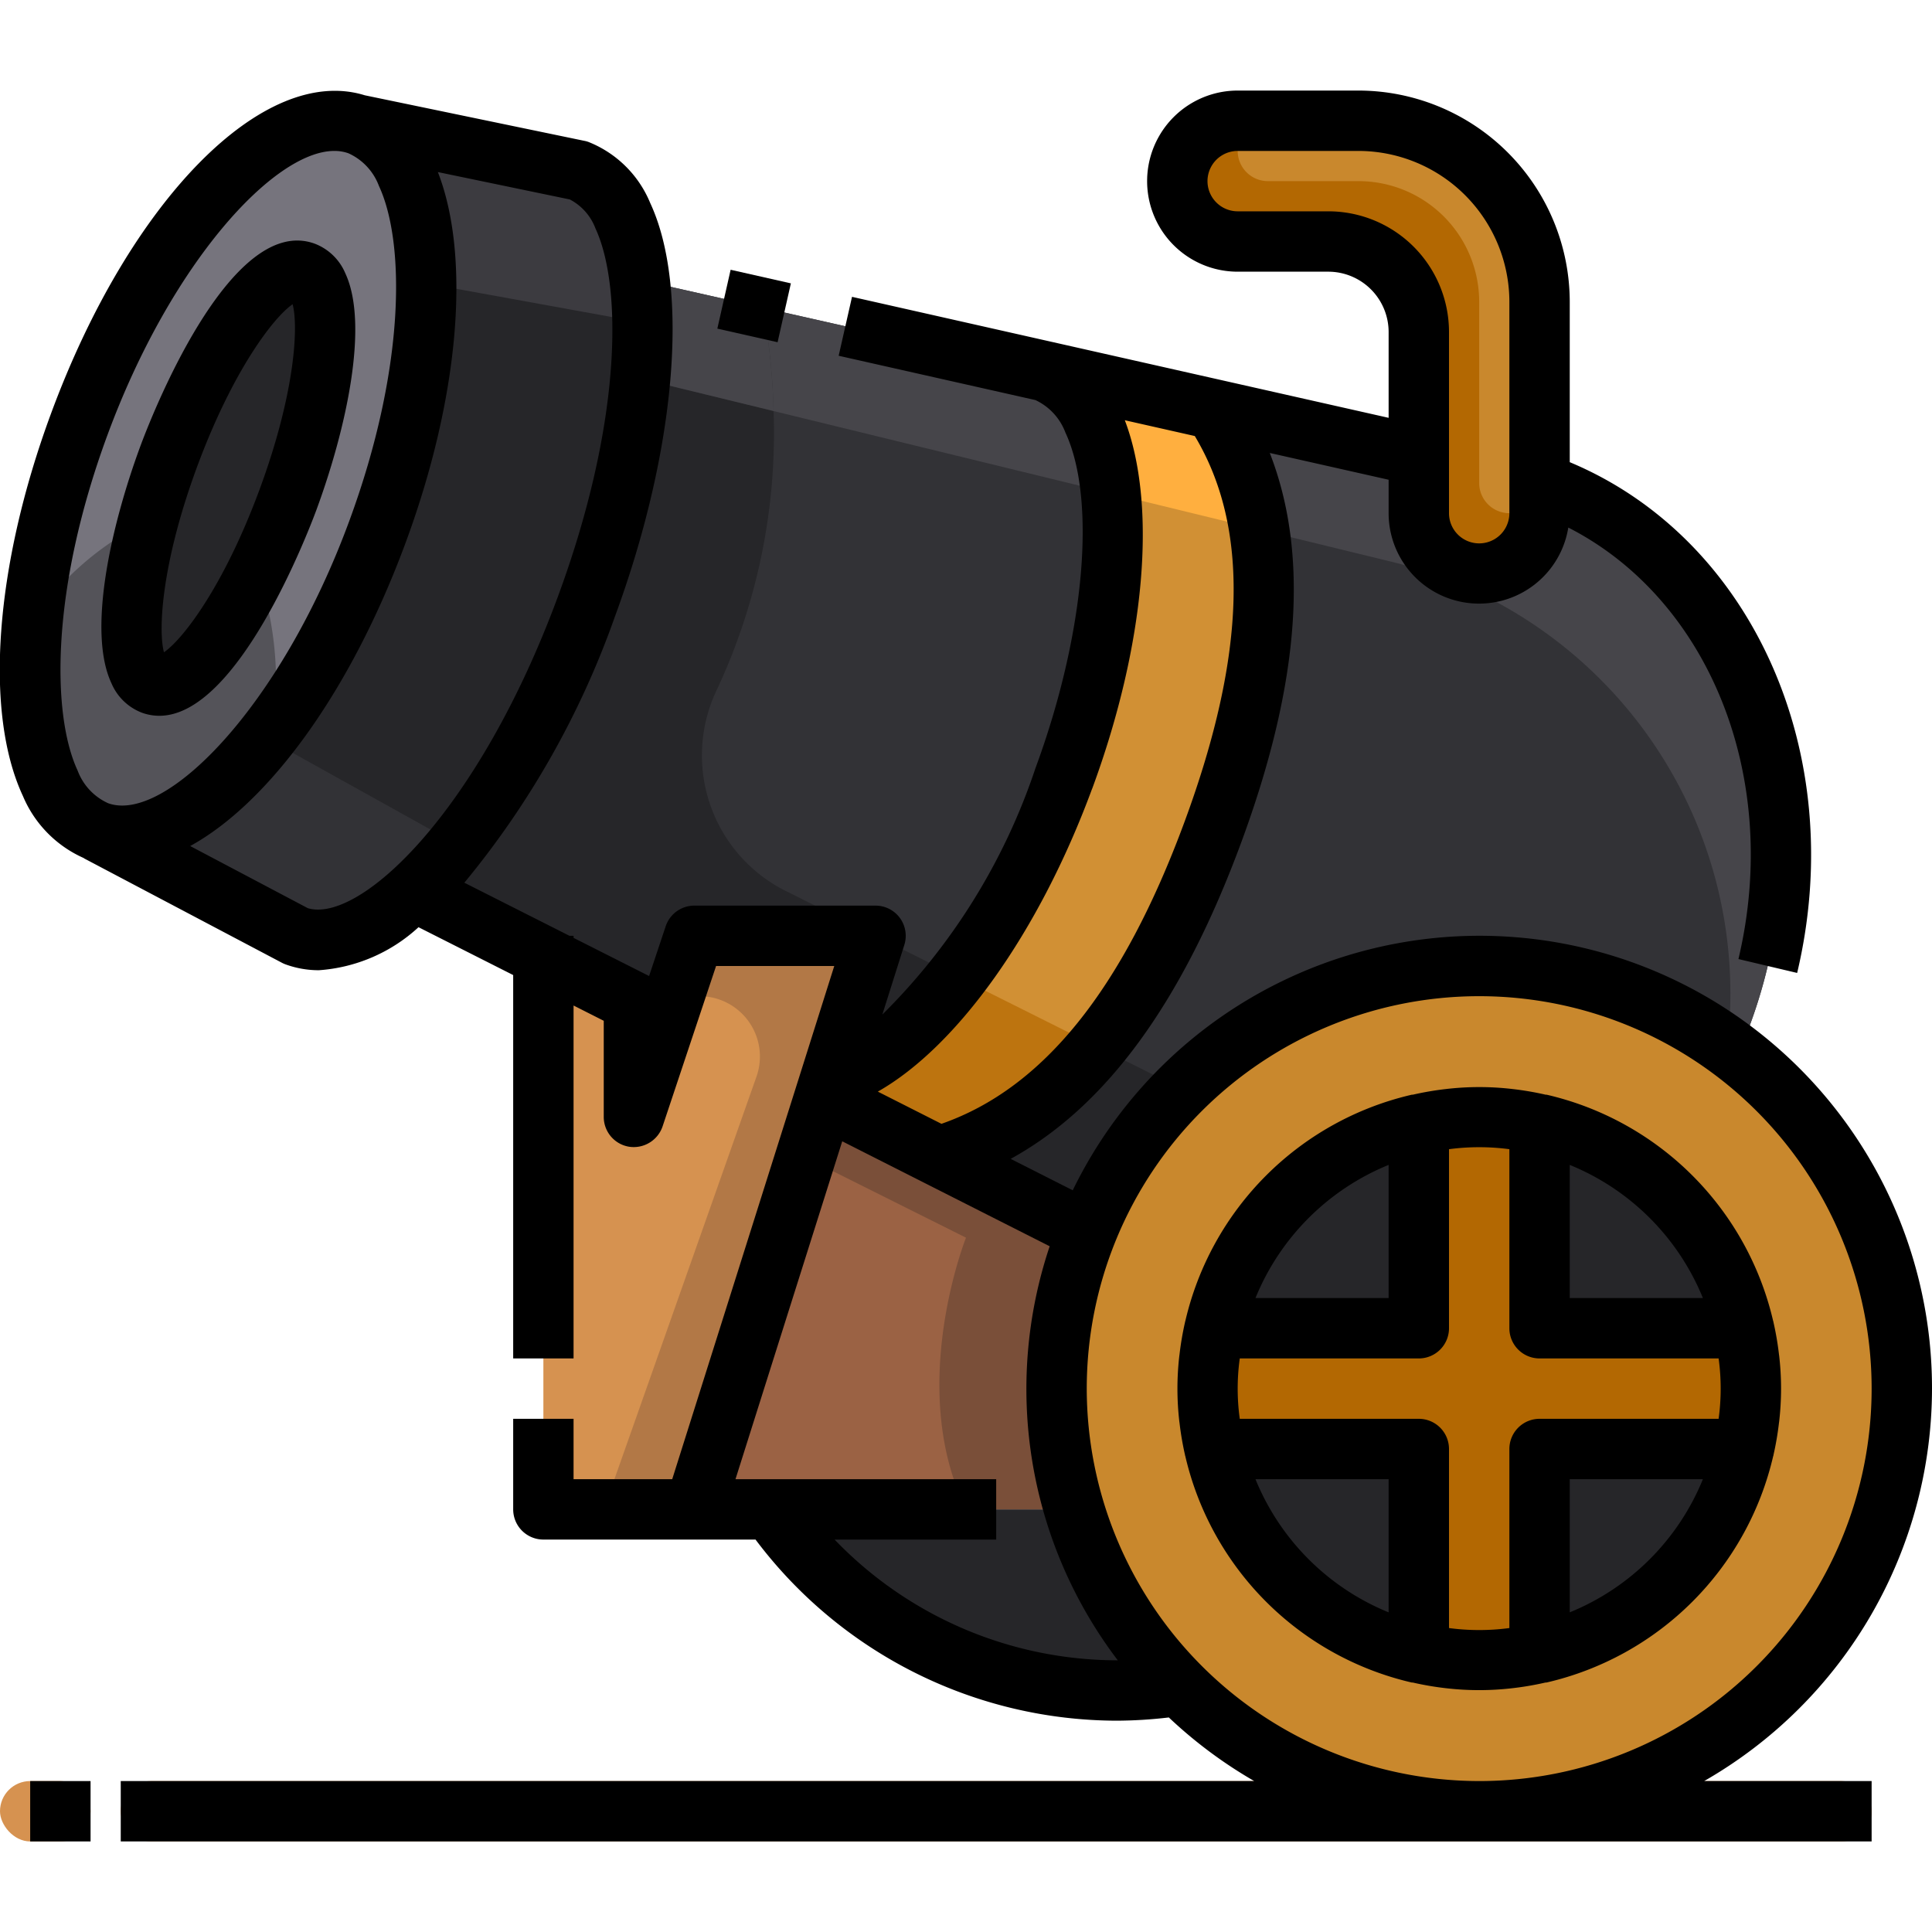 <svg height="512" viewBox="0 0 64 64" width="512" xmlns="http://www.w3.org/2000/svg"><g id="_06-cannon"><rect fill="#d69250" height="2" rx="1" width="58" x="4" y="59"></rect><rect fill="#d69250" height="2" rx="1" width="3" y="59"></rect><path d="m27.5 35.75-.2.63-4.3 13.62h-5v-18.32l3 1.52v3.8l2-6h6z" fill="#d69250"></path><path d="m36 40.79h.01a14 14 0 0 0 -.43 9.21h-12.58l4.3-13.62 3.81 1.93z" fill="#9b6244"></path><g fill="#262629"><path d="m35.58 50a14.019 14.019 0 0 0 3.45 5.83l-.03.03a14.6 14.6 0 0 1 -2 .14 13.972 13.972 0 0 1 -11.49-6z"></path><path d="m47 54.77c.16.04.32.07.49.1a8.988 8.988 0 0 1 -7.36-7.36c.03.17.06.33.1.49h6.77z"></path><path d="m57.77 48c.04-.16.07-.32.1-.49a8.988 8.988 0 0 1 -7.36 7.36c.17-.03.33-.06.49-.1v-6.77z"></path><path d="m50.51 37.13a8.988 8.988 0 0 1 7.36 7.36c-.03-.17-.06-.33-.1-.49h-6.77v-6.77c-.16-.04-.32-.07-.49-.1z"></path><path d="m47.49 37.13c-.17.03-.33.06-.49.1v6.77h-6.77c-.04.16-.07.32-.1.49a8.988 8.988 0 0 1 7.36-7.36z"></path></g><path d="m57.94 44.95a8.982 8.982 0 0 1 .06 1.05 9.284 9.284 0 0 1 -.06 1.06c-.02.15-.04.3-.07.45-.03.17-.06.33-.1.49h-6.77v6.77c-.16.04-.32.07-.49.1-.15.03-.3.05-.45.07a9.284 9.284 0 0 1 -1.06.06 8.982 8.982 0 0 1 -1.05-.06c-.16-.02-.31-.04-.46-.07-.17-.03-.33-.06-.49-.1v-6.77h-6.77c-.04-.16-.07-.32-.1-.49a3.469 3.469 0 0 1 -.06-.45 7.451 7.451 0 0 1 -.07-1.06 7.215 7.215 0 0 1 .07-1.05 3.4 3.4 0 0 1 .06-.46c.03-.17.06-.33.1-.49h6.77v-6.77c.16-.04.32-.07.49-.1a3.4 3.4 0 0 1 .46-.06 7.215 7.215 0 0 1 1.05-.07 7.451 7.451 0 0 1 1.06.07 3.469 3.469 0 0 1 .45.06c.17.03.33.06.49.1v6.77h6.77c.04.16.07.32.1.49.03.15.05.3.07.46z" fill="#b36802"></path><path d="m57.57 34.94a13.982 13.982 0 1 1 -8.57-2.94 13.954 13.954 0 0 1 8.57 2.94zm.43 11.06a8.982 8.982 0 0 0 -.06-1.05c-.02-.15-.04-.31-.07-.46a8.988 8.988 0 0 0 -7.36-7.36 3.469 3.469 0 0 0 -.45-.06 7.451 7.451 0 0 0 -1.06-.07 7.215 7.215 0 0 0 -1.05.07 3.621 3.621 0 0 0 -.46.06 8.988 8.988 0 0 0 -7.36 7.36 3.621 3.621 0 0 0 -.06.46 7.215 7.215 0 0 0 -.07 1.05 7.451 7.451 0 0 0 .07 1.06 3.469 3.469 0 0 0 .06.45 8.988 8.988 0 0 0 7.36 7.36c.15.03.31.05.46.07a8.982 8.982 0 0 0 1.05.06 9.284 9.284 0 0 0 1.06-.06c.15-.02.3-.04.45-.07a8.988 8.988 0 0 0 7.36-7.36c.03-.15.05-.3.07-.45a9.284 9.284 0 0 0 .06-1.06z" fill="#c9882d"></path><path d="m51 15.98v1.02a2.006 2.006 0 0 1 -2 2 2.015 2.015 0 0 1 -2-2v-6a3 3 0 0 0 -3-3h-3a2.006 2.006 0 0 1 -2-2 2.015 2.015 0 0 1 2-2h4a6 6 0 0 1 6 6z" fill="#c9882d"></path><path d="m10.08 9.01c1.09.4.85 3.77-.54 7.54s-3.4 6.51-4.5 6.12-.85-3.77.55-7.54 3.4-6.51 4.49-6.12z" fill="#262629"></path><path d="m11.88 4.14c2.73.98 3.01 7.01.62 13.48s-6.53 10.91-9.25 9.93-3.01-7.02-.63-13.48 6.53-10.91 9.26-9.93zm-2.34 12.41c1.39-3.77 1.63-7.14.54-7.54s-3.1 2.35-4.49 6.12-1.64 7.15-.55 7.54 3.11-2.35 4.5-6.12z" fill="#545359"></path><path d="m21.19 9.27a24.766 24.766 0 0 1 -1.77 10.83 25.012 25.012 0 0 1 -5.7 9.42c-1.42 1.31-2.8 1.89-3.92 1.49l-6.55-3.46c2.72.98 6.87-3.47 9.25-9.93s2.11-12.5-.62-13.48l7.28 1.51c1.11.4 1.8 1.72 2.03 3.62z" fill="#262629"></path><path d="m40.23 13.57c1.99 3 2.41 7.33-.05 13.99s-5.6 9.71-9.07 10.75l-3.81-1.93.2-.63c2.58-.64 5.76-4.61 7.74-9.97 2.38-6.47 2.1-12.5-.63-13.48z" fill="#d19034"></path><path d="m51.15 16.03c6.55 2.36 9.6 10.38 6.82 17.92-.12.34-.25.67-.4.99a13.982 13.982 0 0 0 -21.56 5.85h-.01l-4.89-2.48c3.47-1.04 6.61-4.09 9.07-10.75s2.04-10.99.05-13.99l6.77 1.52v1.91a2.015 2.015 0 0 0 2 2 2.006 2.006 0 0 0 2-2v-1.02c.05.02.1.03.15.05z" fill="#323236"></path><path d="m21 33.2-3-1.52-4.28-2.16a25.012 25.012 0 0 0 5.7-9.42 24.766 24.766 0 0 0 1.77-10.83l13.42 3.03c2.73.98 3.01 7.01.63 13.48-1.98 5.36-5.16 9.33-7.74 9.97l1.5-4.75h-6l-2 6z" fill="#323236"></path><path d="m11.88 4.14c-2.73-.98-6.88 3.46-9.26 9.93a26.152 26.152 0 0 0 -1.529 6.478 9.694 9.694 0 0 1 3.819-3.293c.183-.681.409-1.395.68-2.125 1.39-3.77 3.4-6.51 4.49-6.12s.85 3.77-.54 7.54a23.871 23.871 0 0 1 -1.014 2.357 11.207 11.207 0 0 1 .511 5.221 25.551 25.551 0 0 0 3.463-6.508c2.39-6.47 2.11-12.5-.62-13.48z" fill="#76747d"></path><path d="m49 16v-6a4 4 0 0 0 -4-4h-3a1 1 0 0 1 -1-1v-1a2.015 2.015 0 0 0 -2 2 2.006 2.006 0 0 0 2 2h3a3 3 0 0 1 3 3v6a2.015 2.015 0 0 0 2 2 2.006 2.006 0 0 0 2-2h-1a1 1 0 0 1 -1-1z" fill="#b36802"></path><path d="m23.316 49-.316 1h9a7.614 7.614 0 0 1 -.405-1z" fill="#b27846"></path><path d="m36.01 40.79h-.01l-4.89-2.48-3.81-1.93-.619 1.961 5.319 2.659s-1.677 4.214-.405 8a7.614 7.614 0 0 0 .405 1h3.58a14 14 0 0 1 .43-9.21z" fill="#7a4f39"></path><path d="m22.333 33h.84a2 2 0 0 1 1.886 2.666l-5.059 14.334h3l4.3-13.62.2-.63 1.5-4.75h-6z" fill="#b27846"></path><path d="m3.25 27.55 6.55 3.46c1.12.4 2.5-.18 3.92-1.49a14.068 14.068 0 0 0 1.427-1.549l-6.347-3.529c-1.919 2.413-3.974 3.676-5.55 3.108z" fill="#323236"></path><path d="m21.19 9.27c-.23-1.9-.92-3.22-2.03-3.62l-7.28-1.51c1.467.527 2.219 2.518 2.237 5.245l7.157 1.3a13.06 13.06 0 0 0 -.084-1.415z" fill="#3c3b40"></path><path d="m36.336 34.668-4.612-2.306a8.706 8.706 0 0 1 -4.224 3.388l-.2.63 3.81 1.93a10.758 10.758 0 0 0 5.226-3.642z" fill="#bd740f"></path><path d="m31.11 38.31 4.89 2.48h.01a14.031 14.031 0 0 1 3.136-4.717l-2.81-1.405a10.758 10.758 0 0 1 -5.226 3.642z" fill="#262629"></path><path d="m31.724 32.362-2.724-1.362-1.5 4.75a8.706 8.706 0 0 0 4.224-3.388z" fill="#262629"></path><path d="m23.764 22.812a20.066 20.066 0 0 0 1.862-9.2l-4.426-1.075a29.841 29.841 0 0 1 -1.78 7.563 25.012 25.012 0 0 1 -5.7 9.42l4.28 2.16 3 1.52v3.8l2-6h6l-3-1.5a5.023 5.023 0 0 1 -2.236-6.688z" fill="#262629"></path><path d="m36.788 16.339 4.947 1.206a9.749 9.749 0 0 0 -1.505-3.975l-5.62-1.27c1.241.445 1.969 1.94 2.178 4.039z" fill="#ffaf3f"></path><path d="m57.97 33.95c2.78-7.54-.27-15.56-6.82-17.92-.05-.02-.1-.03-.15-.05v1.02a2.006 2.006 0 0 1 -2 2 2.015 2.015 0 0 1 -2-2v-1.91l-6.77-1.52a9.749 9.749 0 0 1 1.505 3.975l4.355 1.062a14.723 14.723 0 0 1 11.124 16.079c.118.086.241.165.356.254.15-.32.28-.65.4-.99z" fill="#46454a"></path><path d="m36.788 16.339c-.209-2.1-.937-3.594-2.178-4.039l-9.337-2.108a22.074 22.074 0 0 1 .353 3.424z" fill="#46454a"></path><path d="m25.273 10.192-4.083-.922a15.808 15.808 0 0 1 .012 3.267l4.424 1.079a22.074 22.074 0 0 0 -.353-3.424z" fill="#46454a"></path><path d="m64 46a14.987 14.987 0 0 0 -28.464-6.57l-2.056-1.041c3.175-1.746 5.688-5.2 7.638-10.484 1.955-5.3 2.253-9.54.945-12.9l3.937.887v1.108a2.995 2.995 0 0 0 5.952.476c4.66 2.378 7.062 8.275 5.636 14.294l1.945.46c1.721-7.259-1.49-14.395-7.533-16.92v-5.31a7.008 7.008 0 0 0 -7-7h-4a3 3 0 0 0 0 6h3a2 2 0 0 1 2 2v2.841l-17.776-4.008-.442 1.952 6.518 1.468a1.94 1.94 0 0 1 .992 1.073c1.038 2.227.642 6.693-.988 11.112a20.711 20.711 0 0 1 -5.076 8.171l.729-2.308a1 1 0 0 0 -.957-1.301h-6a1 1 0 0 0 -.948.684l-.55 1.648-2.502-1.264v-.068h-.135l-3.483-1.759a28.929 28.929 0 0 0 4.979-8.792c2.033-5.512 2.494-10.9 1.177-13.727a3.682 3.682 0 0 0 -2.038-2.017.8.8 0 0 0 -.135-.038l-7.283-1.511c-3.339-1.034-7.782 3.456-10.4 10.565-1.858 5.038-2.211 9.886-.922 12.65a3.9 3.9 0 0 0 2.021 2.056v.006l6.56 3.461a.915.915 0 0 0 .129.056 3.2 3.2 0 0 0 1.094.19 5.423 5.423 0 0 0 3.3-1.425l3.136 1.585v12.7h2v-11.691l1 .506v3.185a1 1 0 0 0 .84.987 1.01 1.01 0 0 0 1.108-.671l1.773-5.316h3.915l-5.368 17h-3.268v-2h-2v3a1 1 0 0 0 1 1h7.028a15 15 0 0 0 11.972 6 15.2 15.2 0 0 0 1.719-.107 15.1 15.1 0 0 0 2.829 2.107h-37.548v2h58v-2h-5.548a15 15 0 0 0 7.548-13zm-20-39h-3a1 1 0 0 1 0-2h4a5.006 5.006 0 0 1 5 5v7a1 1 0 0 1 -2 0v-6a4 4 0 0 0 -4-4zm-40.441 7.412c2.099-5.696 5.514-9.412 7.515-9.412a1.374 1.374 0 0 1 .467.077 1.925 1.925 0 0 1 1.012 1.083c.864 1.855.894 6.01-.988 11.112-2.273 6.169-6.1 10.014-7.982 9.336a1.92 1.92 0 0 1 -1.011-1.081c-.865-1.856-.895-6.011.987-11.115zm6.641 15.674-3.9-2.06c2.6-1.426 5.314-5.105 7.142-10.063 1.778-4.821 2.158-9.448 1.063-12.263l4.37.907a1.792 1.792 0 0 1 .85.959c.9 1.94.872 6.462-1.241 12.189-2.656 7.203-6.579 10.829-8.284 10.331zm25.979-3.957c1.768-4.793 2.155-9.391 1.082-12.208l2.318.523c1.815 3.027 1.717 7.2-.336 12.769s-4.691 8.842-8.056 10.015l-2.108-1.067c2.608-1.479 5.328-5.234 7.098-10.032zm-8.532 24.871h5.353v-2h-8.636l3.536-11.193 6.872 3.477a14.861 14.861 0 0 0 2.256 13.716h-.028a13 13 0 0 1 -9.353-4zm8.353-5a13 13 0 1 1 13 13 13.015 13.015 0 0 1 -13-13z"></path><path d="m58.739 48.237.006-.015.005-.029a9.977 9.977 0 0 0 .181-1.06l.005-.033a9.485 9.485 0 0 0 0-2.2l-.005-.033a9.977 9.977 0 0 0 -.181-1.06l-.005-.029-.006-.015a10.021 10.021 0 0 0 -7.507-7.5h-.011-.02a9.856 9.856 0 0 0 -1.093-.187 9.442 9.442 0 0 0 -2.212 0 9.856 9.856 0 0 0 -1.093.187h-.02-.011a10.021 10.021 0 0 0 -7.507 7.5l-.006.015-.005.029a9.977 9.977 0 0 0 -.181 1.06l-.005.033a9.485 9.485 0 0 0 0 2.2l.005.033a9.977 9.977 0 0 0 .181 1.06l.005.029.006.015a10.021 10.021 0 0 0 7.507 7.5h.011.02a9.891 9.891 0 0 0 1.095.187 9.52 9.52 0 0 0 2.2 0 9.891 9.891 0 0 0 1.095-.187h.02.011a10.021 10.021 0 0 0 7.515-7.5zm-8.739-.237v5.931l-.035.005a7.6 7.6 0 0 1 -1.93 0l-.035-.005v-5.931a1 1 0 0 0 -1-1h-5.931l-.005-.035a7.307 7.307 0 0 1 0-1.93l.005-.035h5.931a1 1 0 0 0 1-1v-5.931l.035-.005a7.6 7.6 0 0 1 1.93 0l.035.005v5.931a1 1 0 0 0 1 1h5.931l.005.035a7.307 7.307 0 0 1 0 1.93l-.005.035h-5.931a1 1 0 0 0 -1 1zm6.411-5h-4.411v-4.411a8.036 8.036 0 0 1 4.411 4.411zm-10.411-4.411v4.411h-4.411a8.036 8.036 0 0 1 4.411-4.411zm-4.411 10.411h4.411v4.411a8.036 8.036 0 0 1 -4.411-4.411zm10.411 4.411v-4.411h4.411a8.036 8.036 0 0 1 -4.411 4.411z"></path><path d="m4.706 23.611a1.665 1.665 0 0 0 .574.1c2.6 0 4.924-6.075 5.2-6.815.985-2.673 1.754-6.137.959-7.843a1.794 1.794 0 0 0 -1.019-.983c-2.825-1.019-5.479 5.919-5.772 6.714-.985 2.673-1.754 6.137-.959 7.843a1.792 1.792 0 0 0 1.017.984zm1.817-8.133c1.178-3.192 2.534-4.962 3.17-5.4.2.745.078 2.958-1.092 6.13-1.177 3.192-2.533 4.963-3.17 5.4-.197-.745-.077-2.958 1.092-6.13z"></path><path d="m23.994 9.106h2v2.047h-2z" transform="matrix(.22 -.975 .975 .22 9.606 32.277)"></path><path d="m1 59h2v2h-2z"></path></g></svg>